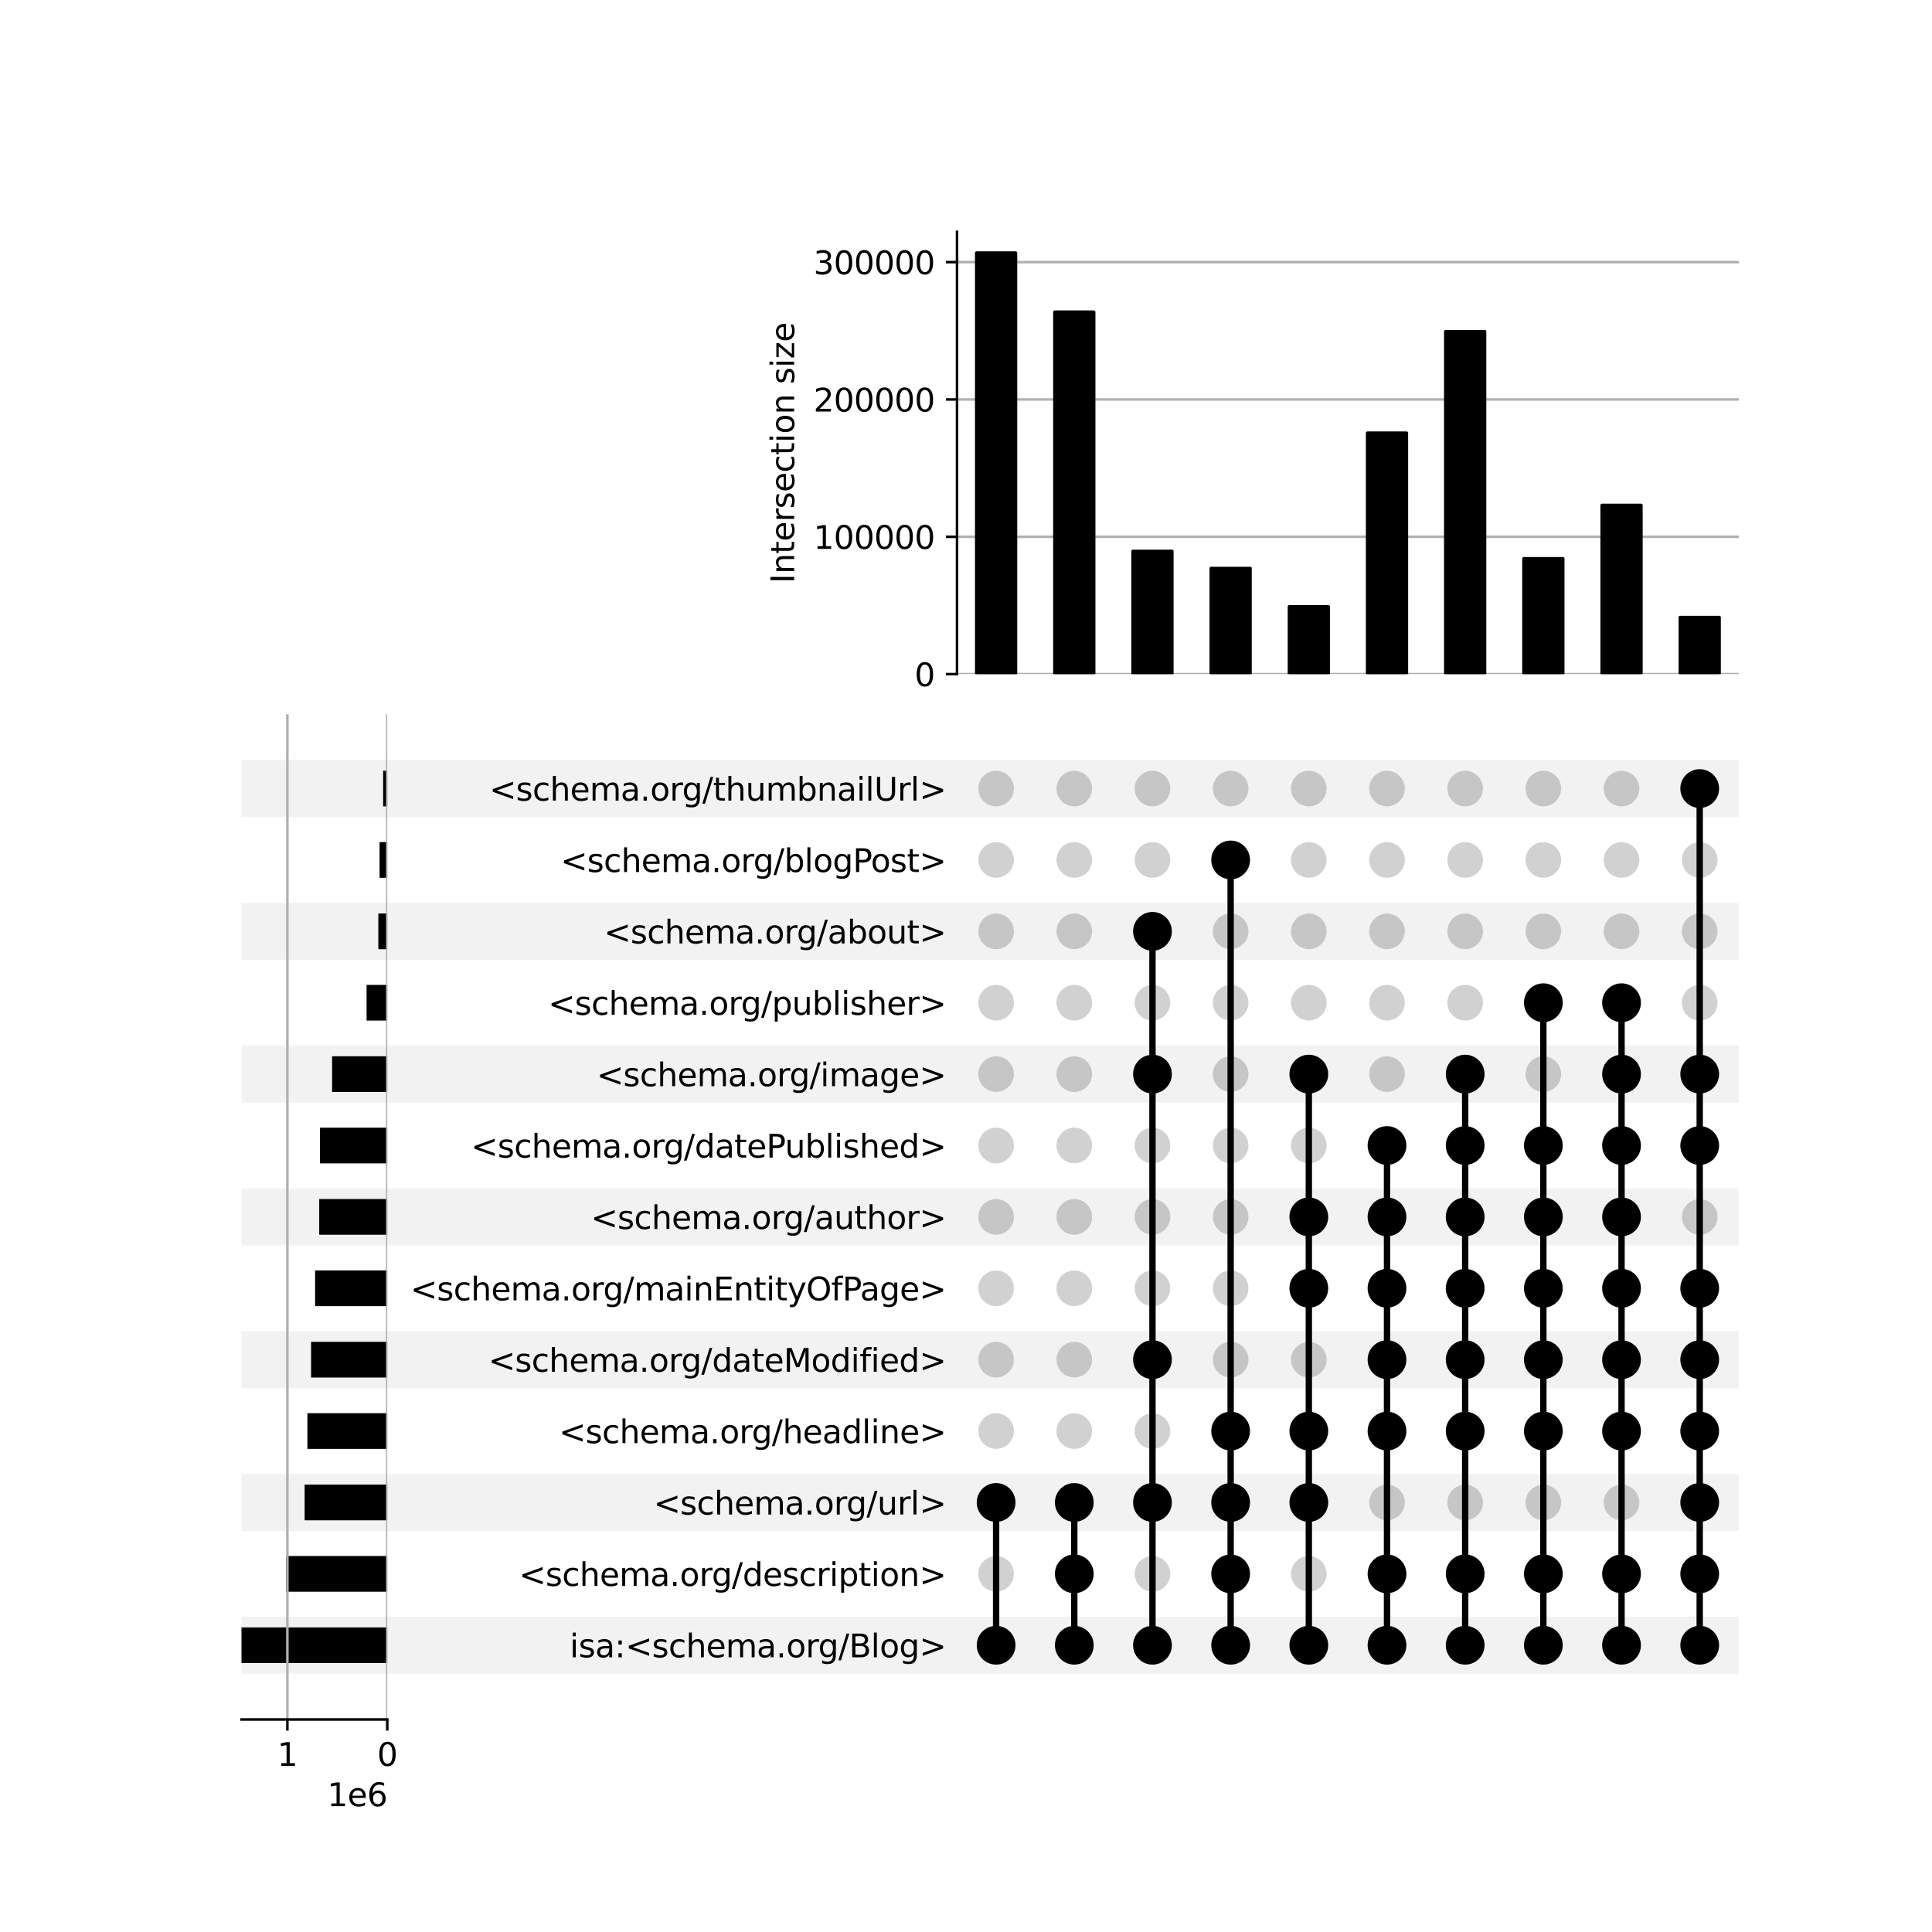 <?xml version="1.0" encoding="utf-8" standalone="no"?>
<!DOCTYPE svg PUBLIC "-//W3C//DTD SVG 1.1//EN"
  "http://www.w3.org/Graphics/SVG/1.1/DTD/svg11.dtd">
<svg xmlns:xlink="http://www.w3.org/1999/xlink" width="608pt" height="608pt" viewBox="0 0 608 608" xmlns="http://www.w3.org/2000/svg" version="1.1">
 <defs>
  <style type="text/css">*{stroke-linejoin: round; stroke-linecap: butt}</style>
 </defs>
 <g id="figure_1">
  <g id="patch_1">
   <path d="M 0 608 
L 608 608 
L 608 0 
L 0 0 
z
" style="fill: #ffffff"/>
  </g>
  <g id="axes_1">
   <g id="patch_2">
    <path d="M 76 526.742 
L 547.2 526.742 
L 547.2 508.769 
L 76 508.769 
z
" clip-path="url(#p9f4782a8fa)" style="fill-opacity: 0.051"/>
   </g>
   <g id="patch_3">
    <path d="M 76 481.809 
L 547.2 481.809 
L 547.2 463.836 
L 76 463.836 
z
" clip-path="url(#p9f4782a8fa)" style="fill-opacity: 0.051"/>
   </g>
   <g id="patch_4">
    <path d="M 76 436.877 
L 547.2 436.877 
L 547.2 418.904 
L 76 418.904 
z
" clip-path="url(#p9f4782a8fa)" style="fill-opacity: 0.051"/>
   </g>
   <g id="patch_5">
    <path d="M 76 391.944 
L 547.2 391.944 
L 547.2 373.971 
L 76 373.971 
z
" clip-path="url(#p9f4782a8fa)" style="fill-opacity: 0.051"/>
   </g>
   <g id="patch_6">
    <path d="M 76 347.012 
L 547.2 347.012 
L 547.2 329.039 
L 76 329.039 
z
" clip-path="url(#p9f4782a8fa)" style="fill-opacity: 0.051"/>
   </g>
   <g id="patch_7">
    <path d="M 76 302.079 
L 547.2 302.079 
L 547.2 284.106 
L 76 284.106 
z
" clip-path="url(#p9f4782a8fa)" style="fill-opacity: 0.051"/>
   </g>
   <g id="patch_8">
    <path d="M 76 257.147 
L 547.2 257.147 
L 547.2 239.174 
L 76 239.174 
z
" clip-path="url(#p9f4782a8fa)" style="fill-opacity: 0.051"/>
   </g>
   <g id="matplotlib.axis_1"/>
   <g id="matplotlib.axis_2">
    <g id="ytick_1"/>
    <g id="ytick_2"/>
    <g id="ytick_3"/>
    <g id="ytick_4"/>
    <g id="ytick_5"/>
    <g id="ytick_6"/>
    <g id="ytick_7"/>
    <g id="ytick_8"/>
    <g id="ytick_9"/>
    <g id="ytick_10"/>
    <g id="ytick_11"/>
    <g id="ytick_12"/>
    <g id="ytick_13"/>
   </g>
  </g>
  <g id="axes_2">
   <g id="matplotlib.axis_3">
    <g id="ytick_14">
     <g id="line2d_1"/>
     <g id="text_1">
      <!-- isa:&lt;schema.org/Blog&gt; -->
      <g transform="translate(179.308 521.554) scale(0.1 -0.1)">
       <defs>
        <path id="DejaVuSans-69" d="M 603 3500 
L 1178 3500 
L 1178 0 
L 603 0 
L 603 3500 
z
M 603 4863 
L 1178 4863 
L 1178 4134 
L 603 4134 
L 603 4863 
z
" transform="scale(0.016)"/>
        <path id="DejaVuSans-73" d="M 2834 3397 
L 2834 2853 
Q 2591 2978 2328 3040 
Q 2066 3103 1784 3103 
Q 1356 3103 1142 2972 
Q 928 2841 928 2578 
Q 928 2378 1081 2264 
Q 1234 2150 1697 2047 
L 1894 2003 
Q 2506 1872 2764 1633 
Q 3022 1394 3022 966 
Q 3022 478 2636 193 
Q 2250 -91 1575 -91 
Q 1294 -91 989 -36 
Q 684 19 347 128 
L 347 722 
Q 666 556 975 473 
Q 1284 391 1588 391 
Q 1994 391 2212 530 
Q 2431 669 2431 922 
Q 2431 1156 2273 1281 
Q 2116 1406 1581 1522 
L 1381 1569 
Q 847 1681 609 1914 
Q 372 2147 372 2553 
Q 372 3047 722 3315 
Q 1072 3584 1716 3584 
Q 2034 3584 2315 3537 
Q 2597 3491 2834 3397 
z
" transform="scale(0.016)"/>
        <path id="DejaVuSans-61" d="M 2194 1759 
Q 1497 1759 1228 1600 
Q 959 1441 959 1056 
Q 959 750 1161 570 
Q 1363 391 1709 391 
Q 2188 391 2477 730 
Q 2766 1069 2766 1631 
L 2766 1759 
L 2194 1759 
z
M 3341 1997 
L 3341 0 
L 2766 0 
L 2766 531 
Q 2569 213 2275 61 
Q 1981 -91 1556 -91 
Q 1019 -91 701 211 
Q 384 513 384 1019 
Q 384 1609 779 1909 
Q 1175 2209 1959 2209 
L 2766 2209 
L 2766 2266 
Q 2766 2663 2505 2880 
Q 2244 3097 1772 3097 
Q 1472 3097 1187 3025 
Q 903 2953 641 2809 
L 641 3341 
Q 956 3463 1253 3523 
Q 1550 3584 1831 3584 
Q 2591 3584 2966 3190 
Q 3341 2797 3341 1997 
z
" transform="scale(0.016)"/>
        <path id="DejaVuSans-3a" d="M 750 794 
L 1409 794 
L 1409 0 
L 750 0 
L 750 794 
z
M 750 3309 
L 1409 3309 
L 1409 2516 
L 750 2516 
L 750 3309 
z
" transform="scale(0.016)"/>
        <path id="DejaVuSans-3c" d="M 4684 3150 
L 1459 2003 
L 4684 863 
L 4684 294 
L 678 1747 
L 678 2266 
L 4684 3719 
L 4684 3150 
z
" transform="scale(0.016)"/>
        <path id="DejaVuSans-63" d="M 3122 3366 
L 3122 2828 
Q 2878 2963 2633 3030 
Q 2388 3097 2138 3097 
Q 1578 3097 1268 2742 
Q 959 2388 959 1747 
Q 959 1106 1268 751 
Q 1578 397 2138 397 
Q 2388 397 2633 464 
Q 2878 531 3122 666 
L 3122 134 
Q 2881 22 2623 -34 
Q 2366 -91 2075 -91 
Q 1284 -91 818 406 
Q 353 903 353 1747 
Q 353 2603 823 3093 
Q 1294 3584 2113 3584 
Q 2378 3584 2631 3529 
Q 2884 3475 3122 3366 
z
" transform="scale(0.016)"/>
        <path id="DejaVuSans-68" d="M 3513 2113 
L 3513 0 
L 2938 0 
L 2938 2094 
Q 2938 2591 2744 2837 
Q 2550 3084 2163 3084 
Q 1697 3084 1428 2787 
Q 1159 2491 1159 1978 
L 1159 0 
L 581 0 
L 581 4863 
L 1159 4863 
L 1159 2956 
Q 1366 3272 1645 3428 
Q 1925 3584 2291 3584 
Q 2894 3584 3203 3211 
Q 3513 2838 3513 2113 
z
" transform="scale(0.016)"/>
        <path id="DejaVuSans-65" d="M 3597 1894 
L 3597 1613 
L 953 1613 
Q 991 1019 1311 708 
Q 1631 397 2203 397 
Q 2534 397 2845 478 
Q 3156 559 3463 722 
L 3463 178 
Q 3153 47 2828 -22 
Q 2503 -91 2169 -91 
Q 1331 -91 842 396 
Q 353 884 353 1716 
Q 353 2575 817 3079 
Q 1281 3584 2069 3584 
Q 2775 3584 3186 3129 
Q 3597 2675 3597 1894 
z
M 3022 2063 
Q 3016 2534 2758 2815 
Q 2500 3097 2075 3097 
Q 1594 3097 1305 2825 
Q 1016 2553 972 2059 
L 3022 2063 
z
" transform="scale(0.016)"/>
        <path id="DejaVuSans-6d" d="M 3328 2828 
Q 3544 3216 3844 3400 
Q 4144 3584 4550 3584 
Q 5097 3584 5394 3201 
Q 5691 2819 5691 2113 
L 5691 0 
L 5113 0 
L 5113 2094 
Q 5113 2597 4934 2840 
Q 4756 3084 4391 3084 
Q 3944 3084 3684 2787 
Q 3425 2491 3425 1978 
L 3425 0 
L 2847 0 
L 2847 2094 
Q 2847 2600 2669 2842 
Q 2491 3084 2119 3084 
Q 1678 3084 1418 2786 
Q 1159 2488 1159 1978 
L 1159 0 
L 581 0 
L 581 3500 
L 1159 3500 
L 1159 2956 
Q 1356 3278 1631 3431 
Q 1906 3584 2284 3584 
Q 2666 3584 2933 3390 
Q 3200 3197 3328 2828 
z
" transform="scale(0.016)"/>
        <path id="DejaVuSans-2e" d="M 684 794 
L 1344 794 
L 1344 0 
L 684 0 
L 684 794 
z
" transform="scale(0.016)"/>
        <path id="DejaVuSans-6f" d="M 1959 3097 
Q 1497 3097 1228 2736 
Q 959 2375 959 1747 
Q 959 1119 1226 758 
Q 1494 397 1959 397 
Q 2419 397 2687 759 
Q 2956 1122 2956 1747 
Q 2956 2369 2687 2733 
Q 2419 3097 1959 3097 
z
M 1959 3584 
Q 2709 3584 3137 3096 
Q 3566 2609 3566 1747 
Q 3566 888 3137 398 
Q 2709 -91 1959 -91 
Q 1206 -91 779 398 
Q 353 888 353 1747 
Q 353 2609 779 3096 
Q 1206 3584 1959 3584 
z
" transform="scale(0.016)"/>
        <path id="DejaVuSans-72" d="M 2631 2963 
Q 2534 3019 2420 3045 
Q 2306 3072 2169 3072 
Q 1681 3072 1420 2755 
Q 1159 2438 1159 1844 
L 1159 0 
L 581 0 
L 581 3500 
L 1159 3500 
L 1159 2956 
Q 1341 3275 1631 3429 
Q 1922 3584 2338 3584 
Q 2397 3584 2469 3576 
Q 2541 3569 2628 3553 
L 2631 2963 
z
" transform="scale(0.016)"/>
        <path id="DejaVuSans-67" d="M 2906 1791 
Q 2906 2416 2648 2759 
Q 2391 3103 1925 3103 
Q 1463 3103 1205 2759 
Q 947 2416 947 1791 
Q 947 1169 1205 825 
Q 1463 481 1925 481 
Q 2391 481 2648 825 
Q 2906 1169 2906 1791 
z
M 3481 434 
Q 3481 -459 3084 -895 
Q 2688 -1331 1869 -1331 
Q 1566 -1331 1297 -1286 
Q 1028 -1241 775 -1147 
L 775 -588 
Q 1028 -725 1275 -790 
Q 1522 -856 1778 -856 
Q 2344 -856 2625 -561 
Q 2906 -266 2906 331 
L 2906 616 
Q 2728 306 2450 153 
Q 2172 0 1784 0 
Q 1141 0 747 490 
Q 353 981 353 1791 
Q 353 2603 747 3093 
Q 1141 3584 1784 3584 
Q 2172 3584 2450 3431 
Q 2728 3278 2906 2969 
L 2906 3500 
L 3481 3500 
L 3481 434 
z
" transform="scale(0.016)"/>
        <path id="DejaVuSans-2f" d="M 1625 4666 
L 2156 4666 
L 531 -594 
L 0 -594 
L 1625 4666 
z
" transform="scale(0.016)"/>
        <path id="DejaVuSans-42" d="M 1259 2228 
L 1259 519 
L 2272 519 
Q 2781 519 3026 730 
Q 3272 941 3272 1375 
Q 3272 1813 3026 2020 
Q 2781 2228 2272 2228 
L 1259 2228 
z
M 1259 4147 
L 1259 2741 
L 2194 2741 
Q 2656 2741 2882 2914 
Q 3109 3088 3109 3444 
Q 3109 3797 2882 3972 
Q 2656 4147 2194 4147 
L 1259 4147 
z
M 628 4666 
L 2241 4666 
Q 2963 4666 3353 4366 
Q 3744 4066 3744 3513 
Q 3744 3084 3544 2831 
Q 3344 2578 2956 2516 
Q 3422 2416 3680 2098 
Q 3938 1781 3938 1306 
Q 3938 681 3513 340 
Q 3088 0 2303 0 
L 628 0 
L 628 4666 
z
" transform="scale(0.016)"/>
        <path id="DejaVuSans-6c" d="M 603 4863 
L 1178 4863 
L 1178 0 
L 603 0 
L 603 4863 
z
" transform="scale(0.016)"/>
        <path id="DejaVuSans-3e" d="M 678 3150 
L 678 3719 
L 4684 2266 
L 4684 1747 
L 678 294 
L 678 863 
L 3897 2003 
L 678 3150 
z
" transform="scale(0.016)"/>
       </defs>
       <use xlink:href="#DejaVuSans-69"/>
       <use xlink:href="#DejaVuSans-73" x="27.783"/>
       <use xlink:href="#DejaVuSans-61" x="79.883"/>
       <use xlink:href="#DejaVuSans-3a" x="141.162"/>
       <use xlink:href="#DejaVuSans-3c" x="174.854"/>
       <use xlink:href="#DejaVuSans-73" x="258.643"/>
       <use xlink:href="#DejaVuSans-63" x="310.742"/>
       <use xlink:href="#DejaVuSans-68" x="365.723"/>
       <use xlink:href="#DejaVuSans-65" x="429.102"/>
       <use xlink:href="#DejaVuSans-6d" x="490.625"/>
       <use xlink:href="#DejaVuSans-61" x="588.037"/>
       <use xlink:href="#DejaVuSans-2e" x="649.316"/>
       <use xlink:href="#DejaVuSans-6f" x="681.104"/>
       <use xlink:href="#DejaVuSans-72" x="742.285"/>
       <use xlink:href="#DejaVuSans-67" x="781.648"/>
       <use xlink:href="#DejaVuSans-2f" x="845.125"/>
       <use xlink:href="#DejaVuSans-42" x="878.816"/>
       <use xlink:href="#DejaVuSans-6c" x="947.42"/>
       <use xlink:href="#DejaVuSans-6f" x="975.203"/>
       <use xlink:href="#DejaVuSans-67" x="1036.385"/>
       <use xlink:href="#DejaVuSans-3e" x="1099.861"/>
      </g>
     </g>
    </g>
    <g id="ytick_15">
     <g id="line2d_2"/>
     <g id="text_2">
      <!-- &lt;schema.org/description&gt; -->
      <g transform="translate(163.297 499.088) scale(0.1 -0.1)">
       <defs>
        <path id="DejaVuSans-64" d="M 2906 2969 
L 2906 4863 
L 3481 4863 
L 3481 0 
L 2906 0 
L 2906 525 
Q 2725 213 2448 61 
Q 2172 -91 1784 -91 
Q 1150 -91 751 415 
Q 353 922 353 1747 
Q 353 2572 751 3078 
Q 1150 3584 1784 3584 
Q 2172 3584 2448 3432 
Q 2725 3281 2906 2969 
z
M 947 1747 
Q 947 1113 1208 752 
Q 1469 391 1925 391 
Q 2381 391 2643 752 
Q 2906 1113 2906 1747 
Q 2906 2381 2643 2742 
Q 2381 3103 1925 3103 
Q 1469 3103 1208 2742 
Q 947 2381 947 1747 
z
" transform="scale(0.016)"/>
        <path id="DejaVuSans-70" d="M 1159 525 
L 1159 -1331 
L 581 -1331 
L 581 3500 
L 1159 3500 
L 1159 2969 
Q 1341 3281 1617 3432 
Q 1894 3584 2278 3584 
Q 2916 3584 3314 3078 
Q 3713 2572 3713 1747 
Q 3713 922 3314 415 
Q 2916 -91 2278 -91 
Q 1894 -91 1617 61 
Q 1341 213 1159 525 
z
M 3116 1747 
Q 3116 2381 2855 2742 
Q 2594 3103 2138 3103 
Q 1681 3103 1420 2742 
Q 1159 2381 1159 1747 
Q 1159 1113 1420 752 
Q 1681 391 2138 391 
Q 2594 391 2855 752 
Q 3116 1113 3116 1747 
z
" transform="scale(0.016)"/>
        <path id="DejaVuSans-74" d="M 1172 4494 
L 1172 3500 
L 2356 3500 
L 2356 3053 
L 1172 3053 
L 1172 1153 
Q 1172 725 1289 603 
Q 1406 481 1766 481 
L 2356 481 
L 2356 0 
L 1766 0 
Q 1100 0 847 248 
Q 594 497 594 1153 
L 594 3053 
L 172 3053 
L 172 3500 
L 594 3500 
L 594 4494 
L 1172 4494 
z
" transform="scale(0.016)"/>
        <path id="DejaVuSans-6e" d="M 3513 2113 
L 3513 0 
L 2938 0 
L 2938 2094 
Q 2938 2591 2744 2837 
Q 2550 3084 2163 3084 
Q 1697 3084 1428 2787 
Q 1159 2491 1159 1978 
L 1159 0 
L 581 0 
L 581 3500 
L 1159 3500 
L 1159 2956 
Q 1366 3272 1645 3428 
Q 1925 3584 2291 3584 
Q 2894 3584 3203 3211 
Q 3513 2838 3513 2113 
z
" transform="scale(0.016)"/>
       </defs>
       <use xlink:href="#DejaVuSans-3c"/>
       <use xlink:href="#DejaVuSans-73" x="83.789"/>
       <use xlink:href="#DejaVuSans-63" x="135.889"/>
       <use xlink:href="#DejaVuSans-68" x="190.869"/>
       <use xlink:href="#DejaVuSans-65" x="254.248"/>
       <use xlink:href="#DejaVuSans-6d" x="315.771"/>
       <use xlink:href="#DejaVuSans-61" x="413.184"/>
       <use xlink:href="#DejaVuSans-2e" x="474.463"/>
       <use xlink:href="#DejaVuSans-6f" x="506.25"/>
       <use xlink:href="#DejaVuSans-72" x="567.432"/>
       <use xlink:href="#DejaVuSans-67" x="606.795"/>
       <use xlink:href="#DejaVuSans-2f" x="670.271"/>
       <use xlink:href="#DejaVuSans-64" x="703.963"/>
       <use xlink:href="#DejaVuSans-65" x="767.439"/>
       <use xlink:href="#DejaVuSans-73" x="828.963"/>
       <use xlink:href="#DejaVuSans-63" x="881.062"/>
       <use xlink:href="#DejaVuSans-72" x="936.043"/>
       <use xlink:href="#DejaVuSans-69" x="977.156"/>
       <use xlink:href="#DejaVuSans-70" x="1004.939"/>
       <use xlink:href="#DejaVuSans-74" x="1068.416"/>
       <use xlink:href="#DejaVuSans-69" x="1107.625"/>
       <use xlink:href="#DejaVuSans-6f" x="1135.408"/>
       <use xlink:href="#DejaVuSans-6e" x="1196.59"/>
       <use xlink:href="#DejaVuSans-3e" x="1259.969"/>
      </g>
     </g>
    </g>
    <g id="ytick_16">
     <g id="line2d_3"/>
     <g id="text_3">
      <!-- &lt;schema.org/url&gt; -->
      <g transform="translate(205.672 476.622) scale(0.1 -0.1)">
       <defs>
        <path id="DejaVuSans-75" d="M 544 1381 
L 544 3500 
L 1119 3500 
L 1119 1403 
Q 1119 906 1312 657 
Q 1506 409 1894 409 
Q 2359 409 2629 706 
Q 2900 1003 2900 1516 
L 2900 3500 
L 3475 3500 
L 3475 0 
L 2900 0 
L 2900 538 
Q 2691 219 2414 64 
Q 2138 -91 1772 -91 
Q 1169 -91 856 284 
Q 544 659 544 1381 
z
M 1991 3584 
L 1991 3584 
z
" transform="scale(0.016)"/>
       </defs>
       <use xlink:href="#DejaVuSans-3c"/>
       <use xlink:href="#DejaVuSans-73" x="83.789"/>
       <use xlink:href="#DejaVuSans-63" x="135.889"/>
       <use xlink:href="#DejaVuSans-68" x="190.869"/>
       <use xlink:href="#DejaVuSans-65" x="254.248"/>
       <use xlink:href="#DejaVuSans-6d" x="315.771"/>
       <use xlink:href="#DejaVuSans-61" x="413.184"/>
       <use xlink:href="#DejaVuSans-2e" x="474.463"/>
       <use xlink:href="#DejaVuSans-6f" x="506.25"/>
       <use xlink:href="#DejaVuSans-72" x="567.432"/>
       <use xlink:href="#DejaVuSans-67" x="606.795"/>
       <use xlink:href="#DejaVuSans-2f" x="670.271"/>
       <use xlink:href="#DejaVuSans-75" x="703.963"/>
       <use xlink:href="#DejaVuSans-72" x="767.342"/>
       <use xlink:href="#DejaVuSans-6c" x="808.455"/>
       <use xlink:href="#DejaVuSans-3e" x="836.238"/>
      </g>
     </g>
    </g>
    <g id="ytick_17">
     <g id="line2d_4"/>
     <g id="text_4">
      <!-- &lt;schema.org/headline&gt; -->
      <g transform="translate(175.885 454.156) scale(0.1 -0.1)">
       <use xlink:href="#DejaVuSans-3c"/>
       <use xlink:href="#DejaVuSans-73" x="83.789"/>
       <use xlink:href="#DejaVuSans-63" x="135.889"/>
       <use xlink:href="#DejaVuSans-68" x="190.869"/>
       <use xlink:href="#DejaVuSans-65" x="254.248"/>
       <use xlink:href="#DejaVuSans-6d" x="315.771"/>
       <use xlink:href="#DejaVuSans-61" x="413.184"/>
       <use xlink:href="#DejaVuSans-2e" x="474.463"/>
       <use xlink:href="#DejaVuSans-6f" x="506.25"/>
       <use xlink:href="#DejaVuSans-72" x="567.432"/>
       <use xlink:href="#DejaVuSans-67" x="606.795"/>
       <use xlink:href="#DejaVuSans-2f" x="670.271"/>
       <use xlink:href="#DejaVuSans-68" x="703.963"/>
       <use xlink:href="#DejaVuSans-65" x="767.342"/>
       <use xlink:href="#DejaVuSans-61" x="828.865"/>
       <use xlink:href="#DejaVuSans-64" x="890.145"/>
       <use xlink:href="#DejaVuSans-6c" x="953.621"/>
       <use xlink:href="#DejaVuSans-69" x="981.404"/>
       <use xlink:href="#DejaVuSans-6e" x="1009.188"/>
       <use xlink:href="#DejaVuSans-65" x="1072.566"/>
       <use xlink:href="#DejaVuSans-3e" x="1134.09"/>
      </g>
     </g>
    </g>
    <g id="ytick_18">
     <g id="line2d_5"/>
     <g id="text_5">
      <!-- &lt;schema.org/dateModified&gt; -->
      <g transform="translate(153.675 431.689) scale(0.1 -0.1)">
       <defs>
        <path id="DejaVuSans-4d" d="M 628 4666 
L 1569 4666 
L 2759 1491 
L 3956 4666 
L 4897 4666 
L 4897 0 
L 4281 0 
L 4281 4097 
L 3078 897 
L 2444 897 
L 1241 4097 
L 1241 0 
L 628 0 
L 628 4666 
z
" transform="scale(0.016)"/>
        <path id="DejaVuSans-66" d="M 2375 4863 
L 2375 4384 
L 1825 4384 
Q 1516 4384 1395 4259 
Q 1275 4134 1275 3809 
L 1275 3500 
L 2222 3500 
L 2222 3053 
L 1275 3053 
L 1275 0 
L 697 0 
L 697 3053 
L 147 3053 
L 147 3500 
L 697 3500 
L 697 3744 
Q 697 4328 969 4595 
Q 1241 4863 1831 4863 
L 2375 4863 
z
" transform="scale(0.016)"/>
       </defs>
       <use xlink:href="#DejaVuSans-3c"/>
       <use xlink:href="#DejaVuSans-73" x="83.789"/>
       <use xlink:href="#DejaVuSans-63" x="135.889"/>
       <use xlink:href="#DejaVuSans-68" x="190.869"/>
       <use xlink:href="#DejaVuSans-65" x="254.248"/>
       <use xlink:href="#DejaVuSans-6d" x="315.771"/>
       <use xlink:href="#DejaVuSans-61" x="413.184"/>
       <use xlink:href="#DejaVuSans-2e" x="474.463"/>
       <use xlink:href="#DejaVuSans-6f" x="506.25"/>
       <use xlink:href="#DejaVuSans-72" x="567.432"/>
       <use xlink:href="#DejaVuSans-67" x="606.795"/>
       <use xlink:href="#DejaVuSans-2f" x="670.271"/>
       <use xlink:href="#DejaVuSans-64" x="703.963"/>
       <use xlink:href="#DejaVuSans-61" x="767.439"/>
       <use xlink:href="#DejaVuSans-74" x="828.719"/>
       <use xlink:href="#DejaVuSans-65" x="867.928"/>
       <use xlink:href="#DejaVuSans-4d" x="929.451"/>
       <use xlink:href="#DejaVuSans-6f" x="1015.73"/>
       <use xlink:href="#DejaVuSans-64" x="1076.912"/>
       <use xlink:href="#DejaVuSans-69" x="1140.389"/>
       <use xlink:href="#DejaVuSans-66" x="1168.172"/>
       <use xlink:href="#DejaVuSans-69" x="1203.377"/>
       <use xlink:href="#DejaVuSans-65" x="1231.16"/>
       <use xlink:href="#DejaVuSans-64" x="1292.684"/>
       <use xlink:href="#DejaVuSans-3e" x="1356.16"/>
      </g>
     </g>
    </g>
    <g id="ytick_19">
     <g id="line2d_6"/>
     <g id="text_6">
      <!-- &lt;schema.org/mainEntityOfPage&gt; -->
      <g transform="translate(129.119 409.223) scale(0.1 -0.1)">
       <defs>
        <path id="DejaVuSans-45" d="M 628 4666 
L 3578 4666 
L 3578 4134 
L 1259 4134 
L 1259 2753 
L 3481 2753 
L 3481 2222 
L 1259 2222 
L 1259 531 
L 3634 531 
L 3634 0 
L 628 0 
L 628 4666 
z
" transform="scale(0.016)"/>
        <path id="DejaVuSans-79" d="M 2059 -325 
Q 1816 -950 1584 -1140 
Q 1353 -1331 966 -1331 
L 506 -1331 
L 506 -850 
L 844 -850 
Q 1081 -850 1212 -737 
Q 1344 -625 1503 -206 
L 1606 56 
L 191 3500 
L 800 3500 
L 1894 763 
L 2988 3500 
L 3597 3500 
L 2059 -325 
z
" transform="scale(0.016)"/>
        <path id="DejaVuSans-4f" d="M 2522 4238 
Q 1834 4238 1429 3725 
Q 1025 3213 1025 2328 
Q 1025 1447 1429 934 
Q 1834 422 2522 422 
Q 3209 422 3611 934 
Q 4013 1447 4013 2328 
Q 4013 3213 3611 3725 
Q 3209 4238 2522 4238 
z
M 2522 4750 
Q 3503 4750 4090 4092 
Q 4678 3434 4678 2328 
Q 4678 1225 4090 567 
Q 3503 -91 2522 -91 
Q 1538 -91 948 565 
Q 359 1222 359 2328 
Q 359 3434 948 4092 
Q 1538 4750 2522 4750 
z
" transform="scale(0.016)"/>
        <path id="DejaVuSans-50" d="M 1259 4147 
L 1259 2394 
L 2053 2394 
Q 2494 2394 2734 2622 
Q 2975 2850 2975 3272 
Q 2975 3691 2734 3919 
Q 2494 4147 2053 4147 
L 1259 4147 
z
M 628 4666 
L 2053 4666 
Q 2838 4666 3239 4311 
Q 3641 3956 3641 3272 
Q 3641 2581 3239 2228 
Q 2838 1875 2053 1875 
L 1259 1875 
L 1259 0 
L 628 0 
L 628 4666 
z
" transform="scale(0.016)"/>
       </defs>
       <use xlink:href="#DejaVuSans-3c"/>
       <use xlink:href="#DejaVuSans-73" x="83.789"/>
       <use xlink:href="#DejaVuSans-63" x="135.889"/>
       <use xlink:href="#DejaVuSans-68" x="190.869"/>
       <use xlink:href="#DejaVuSans-65" x="254.248"/>
       <use xlink:href="#DejaVuSans-6d" x="315.771"/>
       <use xlink:href="#DejaVuSans-61" x="413.184"/>
       <use xlink:href="#DejaVuSans-2e" x="474.463"/>
       <use xlink:href="#DejaVuSans-6f" x="506.25"/>
       <use xlink:href="#DejaVuSans-72" x="567.432"/>
       <use xlink:href="#DejaVuSans-67" x="606.795"/>
       <use xlink:href="#DejaVuSans-2f" x="670.271"/>
       <use xlink:href="#DejaVuSans-6d" x="703.963"/>
       <use xlink:href="#DejaVuSans-61" x="801.375"/>
       <use xlink:href="#DejaVuSans-69" x="862.654"/>
       <use xlink:href="#DejaVuSans-6e" x="890.438"/>
       <use xlink:href="#DejaVuSans-45" x="953.816"/>
       <use xlink:href="#DejaVuSans-6e" x="1017"/>
       <use xlink:href="#DejaVuSans-74" x="1080.379"/>
       <use xlink:href="#DejaVuSans-69" x="1119.588"/>
       <use xlink:href="#DejaVuSans-74" x="1147.371"/>
       <use xlink:href="#DejaVuSans-79" x="1186.58"/>
       <use xlink:href="#DejaVuSans-4f" x="1245.76"/>
       <use xlink:href="#DejaVuSans-66" x="1324.471"/>
       <use xlink:href="#DejaVuSans-50" x="1359.676"/>
       <use xlink:href="#DejaVuSans-61" x="1415.479"/>
       <use xlink:href="#DejaVuSans-67" x="1476.758"/>
       <use xlink:href="#DejaVuSans-65" x="1540.234"/>
       <use xlink:href="#DejaVuSans-3e" x="1601.758"/>
      </g>
     </g>
    </g>
    <g id="ytick_20">
     <g id="line2d_7"/>
     <g id="text_7">
      <!-- &lt;schema.org/author&gt; -->
      <g transform="translate(185.946 386.757) scale(0.1 -0.1)">
       <use xlink:href="#DejaVuSans-3c"/>
       <use xlink:href="#DejaVuSans-73" x="83.789"/>
       <use xlink:href="#DejaVuSans-63" x="135.889"/>
       <use xlink:href="#DejaVuSans-68" x="190.869"/>
       <use xlink:href="#DejaVuSans-65" x="254.248"/>
       <use xlink:href="#DejaVuSans-6d" x="315.771"/>
       <use xlink:href="#DejaVuSans-61" x="413.184"/>
       <use xlink:href="#DejaVuSans-2e" x="474.463"/>
       <use xlink:href="#DejaVuSans-6f" x="506.25"/>
       <use xlink:href="#DejaVuSans-72" x="567.432"/>
       <use xlink:href="#DejaVuSans-67" x="606.795"/>
       <use xlink:href="#DejaVuSans-2f" x="670.271"/>
       <use xlink:href="#DejaVuSans-61" x="703.963"/>
       <use xlink:href="#DejaVuSans-75" x="765.242"/>
       <use xlink:href="#DejaVuSans-74" x="828.621"/>
       <use xlink:href="#DejaVuSans-68" x="867.83"/>
       <use xlink:href="#DejaVuSans-6f" x="931.209"/>
       <use xlink:href="#DejaVuSans-72" x="992.391"/>
       <use xlink:href="#DejaVuSans-3e" x="1033.504"/>
      </g>
     </g>
    </g>
    <g id="ytick_21">
     <g id="line2d_8"/>
     <g id="text_8">
      <!-- &lt;schema.org/datePublished&gt; -->
      <g transform="translate(148.203 364.291) scale(0.1 -0.1)">
       <defs>
        <path id="DejaVuSans-62" d="M 3116 1747 
Q 3116 2381 2855 2742 
Q 2594 3103 2138 3103 
Q 1681 3103 1420 2742 
Q 1159 2381 1159 1747 
Q 1159 1113 1420 752 
Q 1681 391 2138 391 
Q 2594 391 2855 752 
Q 3116 1113 3116 1747 
z
M 1159 2969 
Q 1341 3281 1617 3432 
Q 1894 3584 2278 3584 
Q 2916 3584 3314 3078 
Q 3713 2572 3713 1747 
Q 3713 922 3314 415 
Q 2916 -91 2278 -91 
Q 1894 -91 1617 61 
Q 1341 213 1159 525 
L 1159 0 
L 581 0 
L 581 4863 
L 1159 4863 
L 1159 2969 
z
" transform="scale(0.016)"/>
       </defs>
       <use xlink:href="#DejaVuSans-3c"/>
       <use xlink:href="#DejaVuSans-73" x="83.789"/>
       <use xlink:href="#DejaVuSans-63" x="135.889"/>
       <use xlink:href="#DejaVuSans-68" x="190.869"/>
       <use xlink:href="#DejaVuSans-65" x="254.248"/>
       <use xlink:href="#DejaVuSans-6d" x="315.771"/>
       <use xlink:href="#DejaVuSans-61" x="413.184"/>
       <use xlink:href="#DejaVuSans-2e" x="474.463"/>
       <use xlink:href="#DejaVuSans-6f" x="506.25"/>
       <use xlink:href="#DejaVuSans-72" x="567.432"/>
       <use xlink:href="#DejaVuSans-67" x="606.795"/>
       <use xlink:href="#DejaVuSans-2f" x="670.271"/>
       <use xlink:href="#DejaVuSans-64" x="703.963"/>
       <use xlink:href="#DejaVuSans-61" x="767.439"/>
       <use xlink:href="#DejaVuSans-74" x="828.719"/>
       <use xlink:href="#DejaVuSans-65" x="867.928"/>
       <use xlink:href="#DejaVuSans-50" x="929.451"/>
       <use xlink:href="#DejaVuSans-75" x="988.004"/>
       <use xlink:href="#DejaVuSans-62" x="1051.383"/>
       <use xlink:href="#DejaVuSans-6c" x="1114.859"/>
       <use xlink:href="#DejaVuSans-69" x="1142.643"/>
       <use xlink:href="#DejaVuSans-73" x="1170.426"/>
       <use xlink:href="#DejaVuSans-68" x="1222.525"/>
       <use xlink:href="#DejaVuSans-65" x="1285.904"/>
       <use xlink:href="#DejaVuSans-64" x="1347.428"/>
       <use xlink:href="#DejaVuSans-3e" x="1410.904"/>
      </g>
     </g>
    </g>
    <g id="ytick_22">
     <g id="line2d_9"/>
     <g id="text_9">
      <!-- &lt;schema.org/image&gt; -->
      <g transform="translate(187.75 341.825) scale(0.1 -0.1)">
       <use xlink:href="#DejaVuSans-3c"/>
       <use xlink:href="#DejaVuSans-73" x="83.789"/>
       <use xlink:href="#DejaVuSans-63" x="135.889"/>
       <use xlink:href="#DejaVuSans-68" x="190.869"/>
       <use xlink:href="#DejaVuSans-65" x="254.248"/>
       <use xlink:href="#DejaVuSans-6d" x="315.771"/>
       <use xlink:href="#DejaVuSans-61" x="413.184"/>
       <use xlink:href="#DejaVuSans-2e" x="474.463"/>
       <use xlink:href="#DejaVuSans-6f" x="506.25"/>
       <use xlink:href="#DejaVuSans-72" x="567.432"/>
       <use xlink:href="#DejaVuSans-67" x="606.795"/>
       <use xlink:href="#DejaVuSans-2f" x="670.271"/>
       <use xlink:href="#DejaVuSans-69" x="703.963"/>
       <use xlink:href="#DejaVuSans-6d" x="731.746"/>
       <use xlink:href="#DejaVuSans-61" x="829.158"/>
       <use xlink:href="#DejaVuSans-67" x="890.438"/>
       <use xlink:href="#DejaVuSans-65" x="953.914"/>
       <use xlink:href="#DejaVuSans-3e" x="1015.438"/>
      </g>
     </g>
    </g>
    <g id="ytick_23">
     <g id="line2d_10"/>
     <g id="text_10">
      <!-- &lt;schema.org/publisher&gt; -->
      <g transform="translate(172.497 319.358) scale(0.1 -0.1)">
       <use xlink:href="#DejaVuSans-3c"/>
       <use xlink:href="#DejaVuSans-73" x="83.789"/>
       <use xlink:href="#DejaVuSans-63" x="135.889"/>
       <use xlink:href="#DejaVuSans-68" x="190.869"/>
       <use xlink:href="#DejaVuSans-65" x="254.248"/>
       <use xlink:href="#DejaVuSans-6d" x="315.771"/>
       <use xlink:href="#DejaVuSans-61" x="413.184"/>
       <use xlink:href="#DejaVuSans-2e" x="474.463"/>
       <use xlink:href="#DejaVuSans-6f" x="506.25"/>
       <use xlink:href="#DejaVuSans-72" x="567.432"/>
       <use xlink:href="#DejaVuSans-67" x="606.795"/>
       <use xlink:href="#DejaVuSans-2f" x="670.271"/>
       <use xlink:href="#DejaVuSans-70" x="703.963"/>
       <use xlink:href="#DejaVuSans-75" x="767.439"/>
       <use xlink:href="#DejaVuSans-62" x="830.818"/>
       <use xlink:href="#DejaVuSans-6c" x="894.295"/>
       <use xlink:href="#DejaVuSans-69" x="922.078"/>
       <use xlink:href="#DejaVuSans-73" x="949.861"/>
       <use xlink:href="#DejaVuSans-68" x="1001.961"/>
       <use xlink:href="#DejaVuSans-65" x="1065.34"/>
       <use xlink:href="#DejaVuSans-72" x="1126.863"/>
       <use xlink:href="#DejaVuSans-3e" x="1167.977"/>
      </g>
     </g>
    </g>
    <g id="ytick_24">
     <g id="line2d_11"/>
     <g id="text_11">
      <!-- &lt;schema.org/about&gt; -->
      <g transform="translate(190.046 296.892) scale(0.1 -0.1)">
       <use xlink:href="#DejaVuSans-3c"/>
       <use xlink:href="#DejaVuSans-73" x="83.789"/>
       <use xlink:href="#DejaVuSans-63" x="135.889"/>
       <use xlink:href="#DejaVuSans-68" x="190.869"/>
       <use xlink:href="#DejaVuSans-65" x="254.248"/>
       <use xlink:href="#DejaVuSans-6d" x="315.771"/>
       <use xlink:href="#DejaVuSans-61" x="413.184"/>
       <use xlink:href="#DejaVuSans-2e" x="474.463"/>
       <use xlink:href="#DejaVuSans-6f" x="506.25"/>
       <use xlink:href="#DejaVuSans-72" x="567.432"/>
       <use xlink:href="#DejaVuSans-67" x="606.795"/>
       <use xlink:href="#DejaVuSans-2f" x="670.271"/>
       <use xlink:href="#DejaVuSans-61" x="703.963"/>
       <use xlink:href="#DejaVuSans-62" x="765.242"/>
       <use xlink:href="#DejaVuSans-6f" x="828.719"/>
       <use xlink:href="#DejaVuSans-75" x="889.9"/>
       <use xlink:href="#DejaVuSans-74" x="953.279"/>
       <use xlink:href="#DejaVuSans-3e" x="992.488"/>
      </g>
     </g>
    </g>
    <g id="ytick_25">
     <g id="line2d_12"/>
     <g id="text_12">
      <!-- &lt;schema.org/blogPost&gt; -->
      <g transform="translate(176.389 274.426) scale(0.1 -0.1)">
       <use xlink:href="#DejaVuSans-3c"/>
       <use xlink:href="#DejaVuSans-73" x="83.789"/>
       <use xlink:href="#DejaVuSans-63" x="135.889"/>
       <use xlink:href="#DejaVuSans-68" x="190.869"/>
       <use xlink:href="#DejaVuSans-65" x="254.248"/>
       <use xlink:href="#DejaVuSans-6d" x="315.771"/>
       <use xlink:href="#DejaVuSans-61" x="413.184"/>
       <use xlink:href="#DejaVuSans-2e" x="474.463"/>
       <use xlink:href="#DejaVuSans-6f" x="506.25"/>
       <use xlink:href="#DejaVuSans-72" x="567.432"/>
       <use xlink:href="#DejaVuSans-67" x="606.795"/>
       <use xlink:href="#DejaVuSans-2f" x="670.271"/>
       <use xlink:href="#DejaVuSans-62" x="703.963"/>
       <use xlink:href="#DejaVuSans-6c" x="767.439"/>
       <use xlink:href="#DejaVuSans-6f" x="795.223"/>
       <use xlink:href="#DejaVuSans-67" x="856.404"/>
       <use xlink:href="#DejaVuSans-50" x="919.881"/>
       <use xlink:href="#DejaVuSans-6f" x="976.559"/>
       <use xlink:href="#DejaVuSans-73" x="1037.74"/>
       <use xlink:href="#DejaVuSans-74" x="1089.84"/>
       <use xlink:href="#DejaVuSans-3e" x="1129.049"/>
      </g>
     </g>
    </g>
    <g id="ytick_26">
     <g id="line2d_13"/>
     <g id="text_13">
      <!-- &lt;schema.org/thumbnailUrl&gt; -->
      <g transform="translate(153.985 251.96) scale(0.1 -0.1)">
       <defs>
        <path id="DejaVuSans-55" d="M 556 4666 
L 1191 4666 
L 1191 1831 
Q 1191 1081 1462 751 
Q 1734 422 2344 422 
Q 2950 422 3222 751 
Q 3494 1081 3494 1831 
L 3494 4666 
L 4128 4666 
L 4128 1753 
Q 4128 841 3676 375 
Q 3225 -91 2344 -91 
Q 1459 -91 1007 375 
Q 556 841 556 1753 
L 556 4666 
z
" transform="scale(0.016)"/>
       </defs>
       <use xlink:href="#DejaVuSans-3c"/>
       <use xlink:href="#DejaVuSans-73" x="83.789"/>
       <use xlink:href="#DejaVuSans-63" x="135.889"/>
       <use xlink:href="#DejaVuSans-68" x="190.869"/>
       <use xlink:href="#DejaVuSans-65" x="254.248"/>
       <use xlink:href="#DejaVuSans-6d" x="315.771"/>
       <use xlink:href="#DejaVuSans-61" x="413.184"/>
       <use xlink:href="#DejaVuSans-2e" x="474.463"/>
       <use xlink:href="#DejaVuSans-6f" x="506.25"/>
       <use xlink:href="#DejaVuSans-72" x="567.432"/>
       <use xlink:href="#DejaVuSans-67" x="606.795"/>
       <use xlink:href="#DejaVuSans-2f" x="670.271"/>
       <use xlink:href="#DejaVuSans-74" x="703.963"/>
       <use xlink:href="#DejaVuSans-68" x="743.172"/>
       <use xlink:href="#DejaVuSans-75" x="806.551"/>
       <use xlink:href="#DejaVuSans-6d" x="869.93"/>
       <use xlink:href="#DejaVuSans-62" x="967.342"/>
       <use xlink:href="#DejaVuSans-6e" x="1030.818"/>
       <use xlink:href="#DejaVuSans-61" x="1094.197"/>
       <use xlink:href="#DejaVuSans-69" x="1155.477"/>
       <use xlink:href="#DejaVuSans-6c" x="1183.26"/>
       <use xlink:href="#DejaVuSans-55" x="1211.043"/>
       <use xlink:href="#DejaVuSans-72" x="1284.236"/>
       <use xlink:href="#DejaVuSans-6c" x="1325.35"/>
       <use xlink:href="#DejaVuSans-3e" x="1353.133"/>
      </g>
     </g>
    </g>
   </g>
   <g id="LineCollection_1">
    <path d="M 313.476 517.755 
L 313.476 472.823 
" clip-path="url(#p53a324fa63)" style="fill: none; stroke: #000000; stroke-width: 2"/>
    <path d="M 338.079 517.755 
L 338.079 472.823 
" clip-path="url(#p53a324fa63)" style="fill: none; stroke: #000000; stroke-width: 2"/>
    <path d="M 362.681 517.755 
L 362.681 293.093 
" clip-path="url(#p53a324fa63)" style="fill: none; stroke: #000000; stroke-width: 2"/>
    <path d="M 387.284 517.755 
L 387.284 270.627 
" clip-path="url(#p53a324fa63)" style="fill: none; stroke: #000000; stroke-width: 2"/>
    <path d="M 411.886 517.755 
L 411.886 338.025 
" clip-path="url(#p53a324fa63)" style="fill: none; stroke: #000000; stroke-width: 2"/>
    <path d="M 436.489 517.755 
L 436.489 360.492 
" clip-path="url(#p53a324fa63)" style="fill: none; stroke: #000000; stroke-width: 2"/>
    <path d="M 461.091 517.755 
L 461.091 338.025 
" clip-path="url(#p53a324fa63)" style="fill: none; stroke: #000000; stroke-width: 2"/>
    <path d="M 485.694 517.755 
L 485.694 315.559 
" clip-path="url(#p53a324fa63)" style="fill: none; stroke: #000000; stroke-width: 2"/>
    <path d="M 510.296 517.755 
L 510.296 315.559 
" clip-path="url(#p53a324fa63)" style="fill: none; stroke: #000000; stroke-width: 2"/>
    <path d="M 534.899 517.755 
L 534.899 248.161 
" clip-path="url(#p53a324fa63)" style="fill: none; stroke: #000000; stroke-width: 2"/>
   </g>
   <g id="PathCollection_1">
    <defs>
     <path id="C0_0_63999525e1" d="M 0 5.6 
C 1.485 5.6 2.91 5.01 3.96 3.96 
C 5.01 2.91 5.6 1.485 5.6 -0 
C 5.6 -1.485 5.01 -2.91 3.96 -3.96 
C 2.91 -5.01 1.485 -5.6 0 -5.6 
C -1.485 -5.6 -2.91 -5.01 -3.96 -3.96 
C -5.01 -2.91 -5.6 -1.485 -5.6 0 
C -5.6 1.485 -5.01 2.91 -3.96 3.96 
C -2.91 5.01 -1.485 5.6 0 5.6 
z
"/>
    </defs>
    <g clip-path="url(#p53a324fa63)">
     <use xlink:href="#C0_0_63999525e1" x="313.476" y="517.755" style="stroke: #000000"/>
    </g>
    <g clip-path="url(#p53a324fa63)">
     <use xlink:href="#C0_0_63999525e1" x="313.476" y="495.289" style="fill-opacity: 0.18"/>
    </g>
    <g clip-path="url(#p53a324fa63)">
     <use xlink:href="#C0_0_63999525e1" x="313.476" y="472.823" style="stroke: #000000"/>
    </g>
    <g clip-path="url(#p53a324fa63)">
     <use xlink:href="#C0_0_63999525e1" x="313.476" y="450.356" style="fill-opacity: 0.18"/>
    </g>
    <g clip-path="url(#p53a324fa63)">
     <use xlink:href="#C0_0_63999525e1" x="313.476" y="427.89" style="fill-opacity: 0.18"/>
    </g>
    <g clip-path="url(#p53a324fa63)">
     <use xlink:href="#C0_0_63999525e1" x="313.476" y="405.424" style="fill-opacity: 0.18"/>
    </g>
    <g clip-path="url(#p53a324fa63)">
     <use xlink:href="#C0_0_63999525e1" x="313.476" y="382.958" style="fill-opacity: 0.18"/>
    </g>
    <g clip-path="url(#p53a324fa63)">
     <use xlink:href="#C0_0_63999525e1" x="313.476" y="360.492" style="fill-opacity: 0.18"/>
    </g>
    <g clip-path="url(#p53a324fa63)">
     <use xlink:href="#C0_0_63999525e1" x="313.476" y="338.025" style="fill-opacity: 0.18"/>
    </g>
    <g clip-path="url(#p53a324fa63)">
     <use xlink:href="#C0_0_63999525e1" x="313.476" y="315.559" style="fill-opacity: 0.18"/>
    </g>
    <g clip-path="url(#p53a324fa63)">
     <use xlink:href="#C0_0_63999525e1" x="313.476" y="293.093" style="fill-opacity: 0.18"/>
    </g>
    <g clip-path="url(#p53a324fa63)">
     <use xlink:href="#C0_0_63999525e1" x="313.476" y="270.627" style="fill-opacity: 0.18"/>
    </g>
    <g clip-path="url(#p53a324fa63)">
     <use xlink:href="#C0_0_63999525e1" x="313.476" y="248.161" style="fill-opacity: 0.18"/>
    </g>
    <g clip-path="url(#p53a324fa63)">
     <use xlink:href="#C0_0_63999525e1" x="338.079" y="517.755" style="stroke: #000000"/>
    </g>
    <g clip-path="url(#p53a324fa63)">
     <use xlink:href="#C0_0_63999525e1" x="338.079" y="495.289" style="stroke: #000000"/>
    </g>
    <g clip-path="url(#p53a324fa63)">
     <use xlink:href="#C0_0_63999525e1" x="338.079" y="472.823" style="stroke: #000000"/>
    </g>
    <g clip-path="url(#p53a324fa63)">
     <use xlink:href="#C0_0_63999525e1" x="338.079" y="450.356" style="fill-opacity: 0.18"/>
    </g>
    <g clip-path="url(#p53a324fa63)">
     <use xlink:href="#C0_0_63999525e1" x="338.079" y="427.89" style="fill-opacity: 0.18"/>
    </g>
    <g clip-path="url(#p53a324fa63)">
     <use xlink:href="#C0_0_63999525e1" x="338.079" y="405.424" style="fill-opacity: 0.18"/>
    </g>
    <g clip-path="url(#p53a324fa63)">
     <use xlink:href="#C0_0_63999525e1" x="338.079" y="382.958" style="fill-opacity: 0.18"/>
    </g>
    <g clip-path="url(#p53a324fa63)">
     <use xlink:href="#C0_0_63999525e1" x="338.079" y="360.492" style="fill-opacity: 0.18"/>
    </g>
    <g clip-path="url(#p53a324fa63)">
     <use xlink:href="#C0_0_63999525e1" x="338.079" y="338.025" style="fill-opacity: 0.18"/>
    </g>
    <g clip-path="url(#p53a324fa63)">
     <use xlink:href="#C0_0_63999525e1" x="338.079" y="315.559" style="fill-opacity: 0.18"/>
    </g>
    <g clip-path="url(#p53a324fa63)">
     <use xlink:href="#C0_0_63999525e1" x="338.079" y="293.093" style="fill-opacity: 0.18"/>
    </g>
    <g clip-path="url(#p53a324fa63)">
     <use xlink:href="#C0_0_63999525e1" x="338.079" y="270.627" style="fill-opacity: 0.18"/>
    </g>
    <g clip-path="url(#p53a324fa63)">
     <use xlink:href="#C0_0_63999525e1" x="338.079" y="248.161" style="fill-opacity: 0.18"/>
    </g>
    <g clip-path="url(#p53a324fa63)">
     <use xlink:href="#C0_0_63999525e1" x="362.681" y="517.755" style="stroke: #000000"/>
    </g>
    <g clip-path="url(#p53a324fa63)">
     <use xlink:href="#C0_0_63999525e1" x="362.681" y="495.289" style="fill-opacity: 0.18"/>
    </g>
    <g clip-path="url(#p53a324fa63)">
     <use xlink:href="#C0_0_63999525e1" x="362.681" y="472.823" style="stroke: #000000"/>
    </g>
    <g clip-path="url(#p53a324fa63)">
     <use xlink:href="#C0_0_63999525e1" x="362.681" y="450.356" style="fill-opacity: 0.18"/>
    </g>
    <g clip-path="url(#p53a324fa63)">
     <use xlink:href="#C0_0_63999525e1" x="362.681" y="427.89" style="stroke: #000000"/>
    </g>
    <g clip-path="url(#p53a324fa63)">
     <use xlink:href="#C0_0_63999525e1" x="362.681" y="405.424" style="fill-opacity: 0.18"/>
    </g>
    <g clip-path="url(#p53a324fa63)">
     <use xlink:href="#C0_0_63999525e1" x="362.681" y="382.958" style="fill-opacity: 0.18"/>
    </g>
    <g clip-path="url(#p53a324fa63)">
     <use xlink:href="#C0_0_63999525e1" x="362.681" y="360.492" style="fill-opacity: 0.18"/>
    </g>
    <g clip-path="url(#p53a324fa63)">
     <use xlink:href="#C0_0_63999525e1" x="362.681" y="338.025" style="stroke: #000000"/>
    </g>
    <g clip-path="url(#p53a324fa63)">
     <use xlink:href="#C0_0_63999525e1" x="362.681" y="315.559" style="fill-opacity: 0.18"/>
    </g>
    <g clip-path="url(#p53a324fa63)">
     <use xlink:href="#C0_0_63999525e1" x="362.681" y="293.093" style="stroke: #000000"/>
    </g>
    <g clip-path="url(#p53a324fa63)">
     <use xlink:href="#C0_0_63999525e1" x="362.681" y="270.627" style="fill-opacity: 0.18"/>
    </g>
    <g clip-path="url(#p53a324fa63)">
     <use xlink:href="#C0_0_63999525e1" x="362.681" y="248.161" style="fill-opacity: 0.18"/>
    </g>
    <g clip-path="url(#p53a324fa63)">
     <use xlink:href="#C0_0_63999525e1" x="387.284" y="517.755" style="stroke: #000000"/>
    </g>
    <g clip-path="url(#p53a324fa63)">
     <use xlink:href="#C0_0_63999525e1" x="387.284" y="495.289" style="stroke: #000000"/>
    </g>
    <g clip-path="url(#p53a324fa63)">
     <use xlink:href="#C0_0_63999525e1" x="387.284" y="472.823" style="stroke: #000000"/>
    </g>
    <g clip-path="url(#p53a324fa63)">
     <use xlink:href="#C0_0_63999525e1" x="387.284" y="450.356" style="stroke: #000000"/>
    </g>
    <g clip-path="url(#p53a324fa63)">
     <use xlink:href="#C0_0_63999525e1" x="387.284" y="427.89" style="fill-opacity: 0.18"/>
    </g>
    <g clip-path="url(#p53a324fa63)">
     <use xlink:href="#C0_0_63999525e1" x="387.284" y="405.424" style="fill-opacity: 0.18"/>
    </g>
    <g clip-path="url(#p53a324fa63)">
     <use xlink:href="#C0_0_63999525e1" x="387.284" y="382.958" style="fill-opacity: 0.18"/>
    </g>
    <g clip-path="url(#p53a324fa63)">
     <use xlink:href="#C0_0_63999525e1" x="387.284" y="360.492" style="fill-opacity: 0.18"/>
    </g>
    <g clip-path="url(#p53a324fa63)">
     <use xlink:href="#C0_0_63999525e1" x="387.284" y="338.025" style="fill-opacity: 0.18"/>
    </g>
    <g clip-path="url(#p53a324fa63)">
     <use xlink:href="#C0_0_63999525e1" x="387.284" y="315.559" style="fill-opacity: 0.18"/>
    </g>
    <g clip-path="url(#p53a324fa63)">
     <use xlink:href="#C0_0_63999525e1" x="387.284" y="293.093" style="fill-opacity: 0.18"/>
    </g>
    <g clip-path="url(#p53a324fa63)">
     <use xlink:href="#C0_0_63999525e1" x="387.284" y="270.627" style="stroke: #000000"/>
    </g>
    <g clip-path="url(#p53a324fa63)">
     <use xlink:href="#C0_0_63999525e1" x="387.284" y="248.161" style="fill-opacity: 0.18"/>
    </g>
    <g clip-path="url(#p53a324fa63)">
     <use xlink:href="#C0_0_63999525e1" x="411.886" y="517.755" style="stroke: #000000"/>
    </g>
    <g clip-path="url(#p53a324fa63)">
     <use xlink:href="#C0_0_63999525e1" x="411.886" y="495.289" style="fill-opacity: 0.18"/>
    </g>
    <g clip-path="url(#p53a324fa63)">
     <use xlink:href="#C0_0_63999525e1" x="411.886" y="472.823" style="stroke: #000000"/>
    </g>
    <g clip-path="url(#p53a324fa63)">
     <use xlink:href="#C0_0_63999525e1" x="411.886" y="450.356" style="stroke: #000000"/>
    </g>
    <g clip-path="url(#p53a324fa63)">
     <use xlink:href="#C0_0_63999525e1" x="411.886" y="427.89" style="fill-opacity: 0.18"/>
    </g>
    <g clip-path="url(#p53a324fa63)">
     <use xlink:href="#C0_0_63999525e1" x="411.886" y="405.424" style="stroke: #000000"/>
    </g>
    <g clip-path="url(#p53a324fa63)">
     <use xlink:href="#C0_0_63999525e1" x="411.886" y="382.958" style="stroke: #000000"/>
    </g>
    <g clip-path="url(#p53a324fa63)">
     <use xlink:href="#C0_0_63999525e1" x="411.886" y="360.492" style="fill-opacity: 0.18"/>
    </g>
    <g clip-path="url(#p53a324fa63)">
     <use xlink:href="#C0_0_63999525e1" x="411.886" y="338.025" style="stroke: #000000"/>
    </g>
    <g clip-path="url(#p53a324fa63)">
     <use xlink:href="#C0_0_63999525e1" x="411.886" y="315.559" style="fill-opacity: 0.18"/>
    </g>
    <g clip-path="url(#p53a324fa63)">
     <use xlink:href="#C0_0_63999525e1" x="411.886" y="293.093" style="fill-opacity: 0.18"/>
    </g>
    <g clip-path="url(#p53a324fa63)">
     <use xlink:href="#C0_0_63999525e1" x="411.886" y="270.627" style="fill-opacity: 0.18"/>
    </g>
    <g clip-path="url(#p53a324fa63)">
     <use xlink:href="#C0_0_63999525e1" x="411.886" y="248.161" style="fill-opacity: 0.18"/>
    </g>
    <g clip-path="url(#p53a324fa63)">
     <use xlink:href="#C0_0_63999525e1" x="436.489" y="517.755" style="stroke: #000000"/>
    </g>
    <g clip-path="url(#p53a324fa63)">
     <use xlink:href="#C0_0_63999525e1" x="436.489" y="495.289" style="stroke: #000000"/>
    </g>
    <g clip-path="url(#p53a324fa63)">
     <use xlink:href="#C0_0_63999525e1" x="436.489" y="472.823" style="fill-opacity: 0.18"/>
    </g>
    <g clip-path="url(#p53a324fa63)">
     <use xlink:href="#C0_0_63999525e1" x="436.489" y="450.356" style="stroke: #000000"/>
    </g>
    <g clip-path="url(#p53a324fa63)">
     <use xlink:href="#C0_0_63999525e1" x="436.489" y="427.89" style="stroke: #000000"/>
    </g>
    <g clip-path="url(#p53a324fa63)">
     <use xlink:href="#C0_0_63999525e1" x="436.489" y="405.424" style="stroke: #000000"/>
    </g>
    <g clip-path="url(#p53a324fa63)">
     <use xlink:href="#C0_0_63999525e1" x="436.489" y="382.958" style="stroke: #000000"/>
    </g>
    <g clip-path="url(#p53a324fa63)">
     <use xlink:href="#C0_0_63999525e1" x="436.489" y="360.492" style="stroke: #000000"/>
    </g>
    <g clip-path="url(#p53a324fa63)">
     <use xlink:href="#C0_0_63999525e1" x="436.489" y="338.025" style="fill-opacity: 0.18"/>
    </g>
    <g clip-path="url(#p53a324fa63)">
     <use xlink:href="#C0_0_63999525e1" x="436.489" y="315.559" style="fill-opacity: 0.18"/>
    </g>
    <g clip-path="url(#p53a324fa63)">
     <use xlink:href="#C0_0_63999525e1" x="436.489" y="293.093" style="fill-opacity: 0.18"/>
    </g>
    <g clip-path="url(#p53a324fa63)">
     <use xlink:href="#C0_0_63999525e1" x="436.489" y="270.627" style="fill-opacity: 0.18"/>
    </g>
    <g clip-path="url(#p53a324fa63)">
     <use xlink:href="#C0_0_63999525e1" x="436.489" y="248.161" style="fill-opacity: 0.18"/>
    </g>
    <g clip-path="url(#p53a324fa63)">
     <use xlink:href="#C0_0_63999525e1" x="461.091" y="517.755" style="stroke: #000000"/>
    </g>
    <g clip-path="url(#p53a324fa63)">
     <use xlink:href="#C0_0_63999525e1" x="461.091" y="495.289" style="stroke: #000000"/>
    </g>
    <g clip-path="url(#p53a324fa63)">
     <use xlink:href="#C0_0_63999525e1" x="461.091" y="472.823" style="fill-opacity: 0.18"/>
    </g>
    <g clip-path="url(#p53a324fa63)">
     <use xlink:href="#C0_0_63999525e1" x="461.091" y="450.356" style="stroke: #000000"/>
    </g>
    <g clip-path="url(#p53a324fa63)">
     <use xlink:href="#C0_0_63999525e1" x="461.091" y="427.89" style="stroke: #000000"/>
    </g>
    <g clip-path="url(#p53a324fa63)">
     <use xlink:href="#C0_0_63999525e1" x="461.091" y="405.424" style="stroke: #000000"/>
    </g>
    <g clip-path="url(#p53a324fa63)">
     <use xlink:href="#C0_0_63999525e1" x="461.091" y="382.958" style="stroke: #000000"/>
    </g>
    <g clip-path="url(#p53a324fa63)">
     <use xlink:href="#C0_0_63999525e1" x="461.091" y="360.492" style="stroke: #000000"/>
    </g>
    <g clip-path="url(#p53a324fa63)">
     <use xlink:href="#C0_0_63999525e1" x="461.091" y="338.025" style="stroke: #000000"/>
    </g>
    <g clip-path="url(#p53a324fa63)">
     <use xlink:href="#C0_0_63999525e1" x="461.091" y="315.559" style="fill-opacity: 0.18"/>
    </g>
    <g clip-path="url(#p53a324fa63)">
     <use xlink:href="#C0_0_63999525e1" x="461.091" y="293.093" style="fill-opacity: 0.18"/>
    </g>
    <g clip-path="url(#p53a324fa63)">
     <use xlink:href="#C0_0_63999525e1" x="461.091" y="270.627" style="fill-opacity: 0.18"/>
    </g>
    <g clip-path="url(#p53a324fa63)">
     <use xlink:href="#C0_0_63999525e1" x="461.091" y="248.161" style="fill-opacity: 0.18"/>
    </g>
    <g clip-path="url(#p53a324fa63)">
     <use xlink:href="#C0_0_63999525e1" x="485.694" y="517.755" style="stroke: #000000"/>
    </g>
    <g clip-path="url(#p53a324fa63)">
     <use xlink:href="#C0_0_63999525e1" x="485.694" y="495.289" style="stroke: #000000"/>
    </g>
    <g clip-path="url(#p53a324fa63)">
     <use xlink:href="#C0_0_63999525e1" x="485.694" y="472.823" style="fill-opacity: 0.18"/>
    </g>
    <g clip-path="url(#p53a324fa63)">
     <use xlink:href="#C0_0_63999525e1" x="485.694" y="450.356" style="stroke: #000000"/>
    </g>
    <g clip-path="url(#p53a324fa63)">
     <use xlink:href="#C0_0_63999525e1" x="485.694" y="427.89" style="stroke: #000000"/>
    </g>
    <g clip-path="url(#p53a324fa63)">
     <use xlink:href="#C0_0_63999525e1" x="485.694" y="405.424" style="stroke: #000000"/>
    </g>
    <g clip-path="url(#p53a324fa63)">
     <use xlink:href="#C0_0_63999525e1" x="485.694" y="382.958" style="stroke: #000000"/>
    </g>
    <g clip-path="url(#p53a324fa63)">
     <use xlink:href="#C0_0_63999525e1" x="485.694" y="360.492" style="stroke: #000000"/>
    </g>
    <g clip-path="url(#p53a324fa63)">
     <use xlink:href="#C0_0_63999525e1" x="485.694" y="338.025" style="fill-opacity: 0.18"/>
    </g>
    <g clip-path="url(#p53a324fa63)">
     <use xlink:href="#C0_0_63999525e1" x="485.694" y="315.559" style="stroke: #000000"/>
    </g>
    <g clip-path="url(#p53a324fa63)">
     <use xlink:href="#C0_0_63999525e1" x="485.694" y="293.093" style="fill-opacity: 0.18"/>
    </g>
    <g clip-path="url(#p53a324fa63)">
     <use xlink:href="#C0_0_63999525e1" x="485.694" y="270.627" style="fill-opacity: 0.18"/>
    </g>
    <g clip-path="url(#p53a324fa63)">
     <use xlink:href="#C0_0_63999525e1" x="485.694" y="248.161" style="fill-opacity: 0.18"/>
    </g>
    <g clip-path="url(#p53a324fa63)">
     <use xlink:href="#C0_0_63999525e1" x="510.296" y="517.755" style="stroke: #000000"/>
    </g>
    <g clip-path="url(#p53a324fa63)">
     <use xlink:href="#C0_0_63999525e1" x="510.296" y="495.289" style="stroke: #000000"/>
    </g>
    <g clip-path="url(#p53a324fa63)">
     <use xlink:href="#C0_0_63999525e1" x="510.296" y="472.823" style="fill-opacity: 0.18"/>
    </g>
    <g clip-path="url(#p53a324fa63)">
     <use xlink:href="#C0_0_63999525e1" x="510.296" y="450.356" style="stroke: #000000"/>
    </g>
    <g clip-path="url(#p53a324fa63)">
     <use xlink:href="#C0_0_63999525e1" x="510.296" y="427.89" style="stroke: #000000"/>
    </g>
    <g clip-path="url(#p53a324fa63)">
     <use xlink:href="#C0_0_63999525e1" x="510.296" y="405.424" style="stroke: #000000"/>
    </g>
    <g clip-path="url(#p53a324fa63)">
     <use xlink:href="#C0_0_63999525e1" x="510.296" y="382.958" style="stroke: #000000"/>
    </g>
    <g clip-path="url(#p53a324fa63)">
     <use xlink:href="#C0_0_63999525e1" x="510.296" y="360.492" style="stroke: #000000"/>
    </g>
    <g clip-path="url(#p53a324fa63)">
     <use xlink:href="#C0_0_63999525e1" x="510.296" y="338.025" style="stroke: #000000"/>
    </g>
    <g clip-path="url(#p53a324fa63)">
     <use xlink:href="#C0_0_63999525e1" x="510.296" y="315.559" style="stroke: #000000"/>
    </g>
    <g clip-path="url(#p53a324fa63)">
     <use xlink:href="#C0_0_63999525e1" x="510.296" y="293.093" style="fill-opacity: 0.18"/>
    </g>
    <g clip-path="url(#p53a324fa63)">
     <use xlink:href="#C0_0_63999525e1" x="510.296" y="270.627" style="fill-opacity: 0.18"/>
    </g>
    <g clip-path="url(#p53a324fa63)">
     <use xlink:href="#C0_0_63999525e1" x="510.296" y="248.161" style="fill-opacity: 0.18"/>
    </g>
    <g clip-path="url(#p53a324fa63)">
     <use xlink:href="#C0_0_63999525e1" x="534.899" y="517.755" style="stroke: #000000"/>
    </g>
    <g clip-path="url(#p53a324fa63)">
     <use xlink:href="#C0_0_63999525e1" x="534.899" y="495.289" style="stroke: #000000"/>
    </g>
    <g clip-path="url(#p53a324fa63)">
     <use xlink:href="#C0_0_63999525e1" x="534.899" y="472.823" style="stroke: #000000"/>
    </g>
    <g clip-path="url(#p53a324fa63)">
     <use xlink:href="#C0_0_63999525e1" x="534.899" y="450.356" style="stroke: #000000"/>
    </g>
    <g clip-path="url(#p53a324fa63)">
     <use xlink:href="#C0_0_63999525e1" x="534.899" y="427.89" style="stroke: #000000"/>
    </g>
    <g clip-path="url(#p53a324fa63)">
     <use xlink:href="#C0_0_63999525e1" x="534.899" y="405.424" style="stroke: #000000"/>
    </g>
    <g clip-path="url(#p53a324fa63)">
     <use xlink:href="#C0_0_63999525e1" x="534.899" y="382.958" style="fill-opacity: 0.18"/>
    </g>
    <g clip-path="url(#p53a324fa63)">
     <use xlink:href="#C0_0_63999525e1" x="534.899" y="360.492" style="stroke: #000000"/>
    </g>
    <g clip-path="url(#p53a324fa63)">
     <use xlink:href="#C0_0_63999525e1" x="534.899" y="338.025" style="stroke: #000000"/>
    </g>
    <g clip-path="url(#p53a324fa63)">
     <use xlink:href="#C0_0_63999525e1" x="534.899" y="315.559" style="fill-opacity: 0.18"/>
    </g>
    <g clip-path="url(#p53a324fa63)">
     <use xlink:href="#C0_0_63999525e1" x="534.899" y="293.093" style="fill-opacity: 0.18"/>
    </g>
    <g clip-path="url(#p53a324fa63)">
     <use xlink:href="#C0_0_63999525e1" x="534.899" y="270.627" style="fill-opacity: 0.18"/>
    </g>
    <g clip-path="url(#p53a324fa63)">
     <use xlink:href="#C0_0_63999525e1" x="534.899" y="248.161" style="stroke: #000000"/>
    </g>
   </g>
  </g>
  <g id="axes_3">
   <g id="patch_9">
    <path d="M 121.869 523.372 
L 76 523.372 
L 76 512.139 
L 121.869 512.139 
z
" clip-path="url(#p8453c59824)"/>
   </g>
   <g id="patch_10">
    <path d="M 121.869 500.905 
L 89.997 500.905 
L 89.997 489.672 
L 121.869 489.672 
z
" clip-path="url(#p8453c59824)"/>
   </g>
   <g id="patch_11">
    <path d="M 121.869 478.439 
L 95.867 478.439 
L 95.867 467.206 
L 121.869 467.206 
z
" clip-path="url(#p8453c59824)"/>
   </g>
   <g id="patch_12">
    <path d="M 121.869 455.973 
L 96.74 455.973 
L 96.74 444.74 
L 121.869 444.74 
z
" clip-path="url(#p8453c59824)"/>
   </g>
   <g id="patch_13">
    <path d="M 121.869 433.507 
L 97.892 433.507 
L 97.892 422.274 
L 121.869 422.274 
z
" clip-path="url(#p8453c59824)"/>
   </g>
   <g id="patch_14">
    <path d="M 121.869 411.041 
L 99.16 411.041 
L 99.16 399.808 
L 121.869 399.808 
z
" clip-path="url(#p8453c59824)"/>
   </g>
   <g id="patch_15">
    <path d="M 121.869 388.574 
L 100.458 388.574 
L 100.458 377.341 
L 121.869 377.341 
z
" clip-path="url(#p8453c59824)"/>
   </g>
   <g id="patch_16">
    <path d="M 121.869 366.108 
L 100.704 366.108 
L 100.704 354.875 
L 121.869 354.875 
z
" clip-path="url(#p8453c59824)"/>
   </g>
   <g id="patch_17">
    <path d="M 121.869 343.642 
L 104.509 343.642 
L 104.509 332.409 
L 121.869 332.409 
z
" clip-path="url(#p8453c59824)"/>
   </g>
   <g id="patch_18">
    <path d="M 121.869 321.176 
L 115.361 321.176 
L 115.361 309.943 
L 121.869 309.943 
z
" clip-path="url(#p8453c59824)"/>
   </g>
   <g id="patch_19">
    <path d="M 121.869 298.71 
L 119.057 298.71 
L 119.057 287.476 
L 121.869 287.476 
z
" clip-path="url(#p8453c59824)"/>
   </g>
   <g id="patch_20">
    <path d="M 121.869 276.243 
L 119.449 276.243 
L 119.449 265.01 
L 121.869 265.01 
z
" clip-path="url(#p8453c59824)"/>
   </g>
   <g id="patch_21">
    <path d="M 121.869 253.777 
L 120.571 253.777 
L 120.571 242.544 
L 121.869 242.544 
z
" clip-path="url(#p8453c59824)"/>
   </g>
   <g id="matplotlib.axis_4">
    <g id="xtick_1">
     <g id="line2d_14">
      <path d="M 121.869 541.12 
L 121.869 224.796 
" clip-path="url(#p8453c59824)" style="fill: none; stroke: #b0b0b0; stroke-width: 0.8; stroke-linecap: square"/>
     </g>
     <g id="line2d_15">
      <defs>
       <path id="mcec1bb2f52" d="M 0 0 
L 0 3.5 
" style="stroke: #000000; stroke-width: 0.8"/>
      </defs>
      <g>
       <use xlink:href="#mcec1bb2f52" x="121.869" y="541.12" style="stroke: #000000; stroke-width: 0.8"/>
      </g>
     </g>
     <g id="text_14">
      <!-- 0 -->
      <g transform="translate(118.688 555.718) scale(0.1 -0.1)">
       <defs>
        <path id="DejaVuSans-30" d="M 2034 4250 
Q 1547 4250 1301 3770 
Q 1056 3291 1056 2328 
Q 1056 1369 1301 889 
Q 1547 409 2034 409 
Q 2525 409 2770 889 
Q 3016 1369 3016 2328 
Q 3016 3291 2770 3770 
Q 2525 4250 2034 4250 
z
M 2034 4750 
Q 2819 4750 3233 4129 
Q 3647 3509 3647 2328 
Q 3647 1150 3233 529 
Q 2819 -91 2034 -91 
Q 1250 -91 836 529 
Q 422 1150 422 2328 
Q 422 3509 836 4129 
Q 1250 4750 2034 4750 
z
" transform="scale(0.016)"/>
       </defs>
       <use xlink:href="#DejaVuSans-30"/>
      </g>
     </g>
    </g>
    <g id="xtick_2">
     <g id="line2d_16">
      <path d="M 90.439 541.12 
L 90.439 224.796 
" clip-path="url(#p8453c59824)" style="fill: none; stroke: #b0b0b0; stroke-width: 0.8; stroke-linecap: square"/>
     </g>
     <g id="line2d_17">
      <g>
       <use xlink:href="#mcec1bb2f52" x="90.439" y="541.12" style="stroke: #000000; stroke-width: 0.8"/>
      </g>
     </g>
     <g id="text_15">
      <!-- 1 -->
      <g transform="translate(87.258 555.718) scale(0.1 -0.1)">
       <defs>
        <path id="DejaVuSans-31" d="M 794 531 
L 1825 531 
L 1825 4091 
L 703 3866 
L 703 4441 
L 1819 4666 
L 2450 4666 
L 2450 531 
L 3481 531 
L 3481 0 
L 794 0 
L 794 531 
z
" transform="scale(0.016)"/>
       </defs>
       <use xlink:href="#DejaVuSans-31"/>
      </g>
     </g>
    </g>
    <g id="text_16">
     <!-- 1e6 -->
     <g transform="translate(102.991 568.397) scale(0.1 -0.1)">
      <defs>
       <path id="DejaVuSans-36" d="M 2113 2584 
Q 1688 2584 1439 2293 
Q 1191 2003 1191 1497 
Q 1191 994 1439 701 
Q 1688 409 2113 409 
Q 2538 409 2786 701 
Q 3034 994 3034 1497 
Q 3034 2003 2786 2293 
Q 2538 2584 2113 2584 
z
M 3366 4563 
L 3366 3988 
Q 3128 4100 2886 4159 
Q 2644 4219 2406 4219 
Q 1781 4219 1451 3797 
Q 1122 3375 1075 2522 
Q 1259 2794 1537 2939 
Q 1816 3084 2150 3084 
Q 2853 3084 3261 2657 
Q 3669 2231 3669 1497 
Q 3669 778 3244 343 
Q 2819 -91 2113 -91 
Q 1303 -91 875 529 
Q 447 1150 447 2328 
Q 447 3434 972 4092 
Q 1497 4750 2381 4750 
Q 2619 4750 2861 4703 
Q 3103 4656 3366 4563 
z
" transform="scale(0.016)"/>
      </defs>
      <use xlink:href="#DejaVuSans-31"/>
      <use xlink:href="#DejaVuSans-65" x="63.623"/>
      <use xlink:href="#DejaVuSans-36" x="125.146"/>
     </g>
    </g>
   </g>
   <g id="patch_22">
    <path d="M 76 541.12 
L 121.869 541.12 
" style="fill: none; stroke: #000000; stroke-width: 0.8; stroke-linejoin: miter; stroke-linecap: square"/>
   </g>
  </g>
  <g id="axes_4">
   <g id="patch_23">
    <path d="M 301.175 212.143 
L 547.2 212.143 
L 547.2 72.96 
L 301.175 72.96 
z
" style="fill: #ffffff"/>
   </g>
   <g id="matplotlib.axis_5">
    <g id="ytick_27">
     <g id="line2d_18">
      <path d="M 301.175 212.143 
L 547.2 212.143 
" clip-path="url(#p415c61b32b)" style="fill: none; stroke: #b0b0b0; stroke-width: 0.8; stroke-linecap: square"/>
     </g>
     <g id="line2d_19">
      <defs>
       <path id="m0143f68a54" d="M 0 0 
L -3.5 0 
" style="stroke: #000000; stroke-width: 0.8"/>
      </defs>
      <g>
       <use xlink:href="#m0143f68a54" x="301.175" y="212.143" style="stroke: #000000; stroke-width: 0.8"/>
      </g>
     </g>
     <g id="text_17">
      <!-- 0 -->
      <g transform="translate(287.813 215.942) scale(0.1 -0.1)">
       <use xlink:href="#DejaVuSans-30"/>
      </g>
     </g>
    </g>
    <g id="ytick_28">
     <g id="line2d_20">
      <path d="M 301.175 168.926 
L 547.2 168.926 
" clip-path="url(#p415c61b32b)" style="fill: none; stroke: #b0b0b0; stroke-width: 0.8; stroke-linecap: square"/>
     </g>
     <g id="line2d_21">
      <g>
       <use xlink:href="#m0143f68a54" x="301.175" y="168.926" style="stroke: #000000; stroke-width: 0.8"/>
      </g>
     </g>
     <g id="text_18">
      <!-- 100000 -->
      <g transform="translate(256 172.726) scale(0.1 -0.1)">
       <use xlink:href="#DejaVuSans-31"/>
       <use xlink:href="#DejaVuSans-30" x="63.623"/>
       <use xlink:href="#DejaVuSans-30" x="127.246"/>
       <use xlink:href="#DejaVuSans-30" x="190.869"/>
       <use xlink:href="#DejaVuSans-30" x="254.492"/>
       <use xlink:href="#DejaVuSans-30" x="318.115"/>
      </g>
     </g>
    </g>
    <g id="ytick_29">
     <g id="line2d_22">
      <path d="M 301.175 125.71 
L 547.2 125.71 
" clip-path="url(#p415c61b32b)" style="fill: none; stroke: #b0b0b0; stroke-width: 0.8; stroke-linecap: square"/>
     </g>
     <g id="line2d_23">
      <g>
       <use xlink:href="#m0143f68a54" x="301.175" y="125.71" style="stroke: #000000; stroke-width: 0.8"/>
      </g>
     </g>
     <g id="text_19">
      <!-- 200000 -->
      <g transform="translate(256 129.509) scale(0.1 -0.1)">
       <defs>
        <path id="DejaVuSans-32" d="M 1228 531 
L 3431 531 
L 3431 0 
L 469 0 
L 469 531 
Q 828 903 1448 1529 
Q 2069 2156 2228 2338 
Q 2531 2678 2651 2914 
Q 2772 3150 2772 3378 
Q 2772 3750 2511 3984 
Q 2250 4219 1831 4219 
Q 1534 4219 1204 4116 
Q 875 4013 500 3803 
L 500 4441 
Q 881 4594 1212 4672 
Q 1544 4750 1819 4750 
Q 2544 4750 2975 4387 
Q 3406 4025 3406 3419 
Q 3406 3131 3298 2873 
Q 3191 2616 2906 2266 
Q 2828 2175 2409 1742 
Q 1991 1309 1228 531 
z
" transform="scale(0.016)"/>
       </defs>
       <use xlink:href="#DejaVuSans-32"/>
       <use xlink:href="#DejaVuSans-30" x="63.623"/>
       <use xlink:href="#DejaVuSans-30" x="127.246"/>
       <use xlink:href="#DejaVuSans-30" x="190.869"/>
       <use xlink:href="#DejaVuSans-30" x="254.492"/>
       <use xlink:href="#DejaVuSans-30" x="318.115"/>
      </g>
     </g>
    </g>
    <g id="ytick_30">
     <g id="line2d_24">
      <path d="M 301.175 82.494 
L 547.2 82.494 
" clip-path="url(#p415c61b32b)" style="fill: none; stroke: #b0b0b0; stroke-width: 0.8; stroke-linecap: square"/>
     </g>
     <g id="line2d_25">
      <g>
       <use xlink:href="#m0143f68a54" x="301.175" y="82.494" style="stroke: #000000; stroke-width: 0.8"/>
      </g>
     </g>
     <g id="text_20">
      <!-- 300000 -->
      <g transform="translate(256 86.293) scale(0.1 -0.1)">
       <defs>
        <path id="DejaVuSans-33" d="M 2597 2516 
Q 3050 2419 3304 2112 
Q 3559 1806 3559 1356 
Q 3559 666 3084 287 
Q 2609 -91 1734 -91 
Q 1441 -91 1130 -33 
Q 819 25 488 141 
L 488 750 
Q 750 597 1062 519 
Q 1375 441 1716 441 
Q 2309 441 2620 675 
Q 2931 909 2931 1356 
Q 2931 1769 2642 2001 
Q 2353 2234 1838 2234 
L 1294 2234 
L 1294 2753 
L 1863 2753 
Q 2328 2753 2575 2939 
Q 2822 3125 2822 3475 
Q 2822 3834 2567 4026 
Q 2313 4219 1838 4219 
Q 1578 4219 1281 4162 
Q 984 4106 628 3988 
L 628 4550 
Q 988 4650 1302 4700 
Q 1616 4750 1894 4750 
Q 2613 4750 3031 4423 
Q 3450 4097 3450 3541 
Q 3450 3153 3228 2886 
Q 3006 2619 2597 2516 
z
" transform="scale(0.016)"/>
       </defs>
       <use xlink:href="#DejaVuSans-33"/>
       <use xlink:href="#DejaVuSans-30" x="63.623"/>
       <use xlink:href="#DejaVuSans-30" x="127.246"/>
       <use xlink:href="#DejaVuSans-30" x="190.869"/>
       <use xlink:href="#DejaVuSans-30" x="254.492"/>
       <use xlink:href="#DejaVuSans-30" x="318.115"/>
      </g>
     </g>
    </g>
    <g id="text_21">
     <!-- Intersection size -->
     <g transform="translate(249.921 183.579) rotate(-90) scale(0.1 -0.1)">
      <defs>
       <path id="DejaVuSans-49" d="M 628 4666 
L 1259 4666 
L 1259 0 
L 628 0 
L 628 4666 
z
" transform="scale(0.016)"/>
       <path id="DejaVuSans-20" transform="scale(0.016)"/>
       <path id="DejaVuSans-7a" d="M 353 3500 
L 3084 3500 
L 3084 2975 
L 922 459 
L 3084 459 
L 3084 0 
L 275 0 
L 275 525 
L 2438 3041 
L 353 3041 
L 353 3500 
z
" transform="scale(0.016)"/>
      </defs>
      <use xlink:href="#DejaVuSans-49"/>
      <use xlink:href="#DejaVuSans-6e" x="29.492"/>
      <use xlink:href="#DejaVuSans-74" x="92.871"/>
      <use xlink:href="#DejaVuSans-65" x="132.08"/>
      <use xlink:href="#DejaVuSans-72" x="193.604"/>
      <use xlink:href="#DejaVuSans-73" x="234.717"/>
      <use xlink:href="#DejaVuSans-65" x="286.816"/>
      <use xlink:href="#DejaVuSans-63" x="348.34"/>
      <use xlink:href="#DejaVuSans-74" x="403.32"/>
      <use xlink:href="#DejaVuSans-69" x="442.529"/>
      <use xlink:href="#DejaVuSans-6f" x="470.312"/>
      <use xlink:href="#DejaVuSans-6e" x="531.494"/>
      <use xlink:href="#DejaVuSans-20" x="594.873"/>
      <use xlink:href="#DejaVuSans-73" x="626.66"/>
      <use xlink:href="#DejaVuSans-69" x="678.76"/>
      <use xlink:href="#DejaVuSans-7a" x="706.543"/>
      <use xlink:href="#DejaVuSans-65" x="759.033"/>
     </g>
    </g>
   </g>
   <g id="patch_24">
    <path d="M 301.175 212.143 
L 301.175 72.96 
" style="fill: none; stroke: #000000; stroke-width: 0.8; stroke-linejoin: miter; stroke-linecap: square"/>
   </g>
   <g id="patch_25">
    <path d="M 307.326 212.143 
L 319.627 212.143 
L 319.627 79.588 
L 307.326 79.588 
z
" clip-path="url(#p415c61b32b)" style="stroke: #000000; stroke-linejoin: miter"/>
   </g>
   <g id="patch_26">
    <path d="M 331.928 212.143 
L 344.23 212.143 
L 344.23 98.186 
L 331.928 98.186 
z
" clip-path="url(#p415c61b32b)" style="stroke: #000000; stroke-linejoin: miter"/>
   </g>
   <g id="patch_27">
    <path d="M 356.531 212.143 
L 368.832 212.143 
L 368.832 173.478 
L 356.531 173.478 
z
" clip-path="url(#p415c61b32b)" style="stroke: #000000; stroke-linejoin: miter"/>
   </g>
   <g id="patch_28">
    <path d="M 381.133 212.143 
L 393.435 212.143 
L 393.435 178.87 
L 381.133 178.87 
z
" clip-path="url(#p415c61b32b)" style="stroke: #000000; stroke-linejoin: miter"/>
   </g>
   <g id="patch_29">
    <path d="M 405.736 212.143 
L 418.037 212.143 
L 418.037 190.906 
L 405.736 190.906 
z
" clip-path="url(#p415c61b32b)" style="stroke: #000000; stroke-linejoin: miter"/>
   </g>
   <g id="patch_30">
    <path d="M 430.338 212.143 
L 442.639 212.143 
L 442.639 136.274 
L 430.338 136.274 
z
" clip-path="url(#p415c61b32b)" style="stroke: #000000; stroke-linejoin: miter"/>
   </g>
   <g id="patch_31">
    <path d="M 454.941 212.143 
L 467.242 212.143 
L 467.242 104.332 
L 454.941 104.332 
z
" clip-path="url(#p415c61b32b)" style="stroke: #000000; stroke-linejoin: miter"/>
   </g>
   <g id="patch_32">
    <path d="M 479.543 212.143 
L 491.844 212.143 
L 491.844 175.801 
L 479.543 175.801 
z
" clip-path="url(#p415c61b32b)" style="stroke: #000000; stroke-linejoin: miter"/>
   </g>
   <g id="patch_33">
    <path d="M 504.146 212.143 
L 516.447 212.143 
L 516.447 158.994 
L 504.146 158.994 
z
" clip-path="url(#p415c61b32b)" style="stroke: #000000; stroke-linejoin: miter"/>
   </g>
   <g id="patch_34">
    <path d="M 528.748 212.143 
L 541.049 212.143 
L 541.049 194.296 
L 528.748 194.296 
z
" clip-path="url(#p415c61b32b)" style="stroke: #000000; stroke-linejoin: miter"/>
   </g>
  </g>
 </g>
 <defs>
  <clipPath id="p9f4782a8fa">
   <rect x="76" y="224.796" width="471.2" height="316.324"/>
  </clipPath>
  <clipPath id="p53a324fa63">
   <rect x="301.175" y="224.796" width="246.025" height="316.324"/>
  </clipPath>
  <clipPath id="p8453c59824">
   <rect x="76" y="224.796" width="45.869" height="316.324"/>
  </clipPath>
  <clipPath id="p415c61b32b">
   <rect x="301.175" y="72.96" width="246.025" height="139.183"/>
  </clipPath>
 </defs>
</svg>
